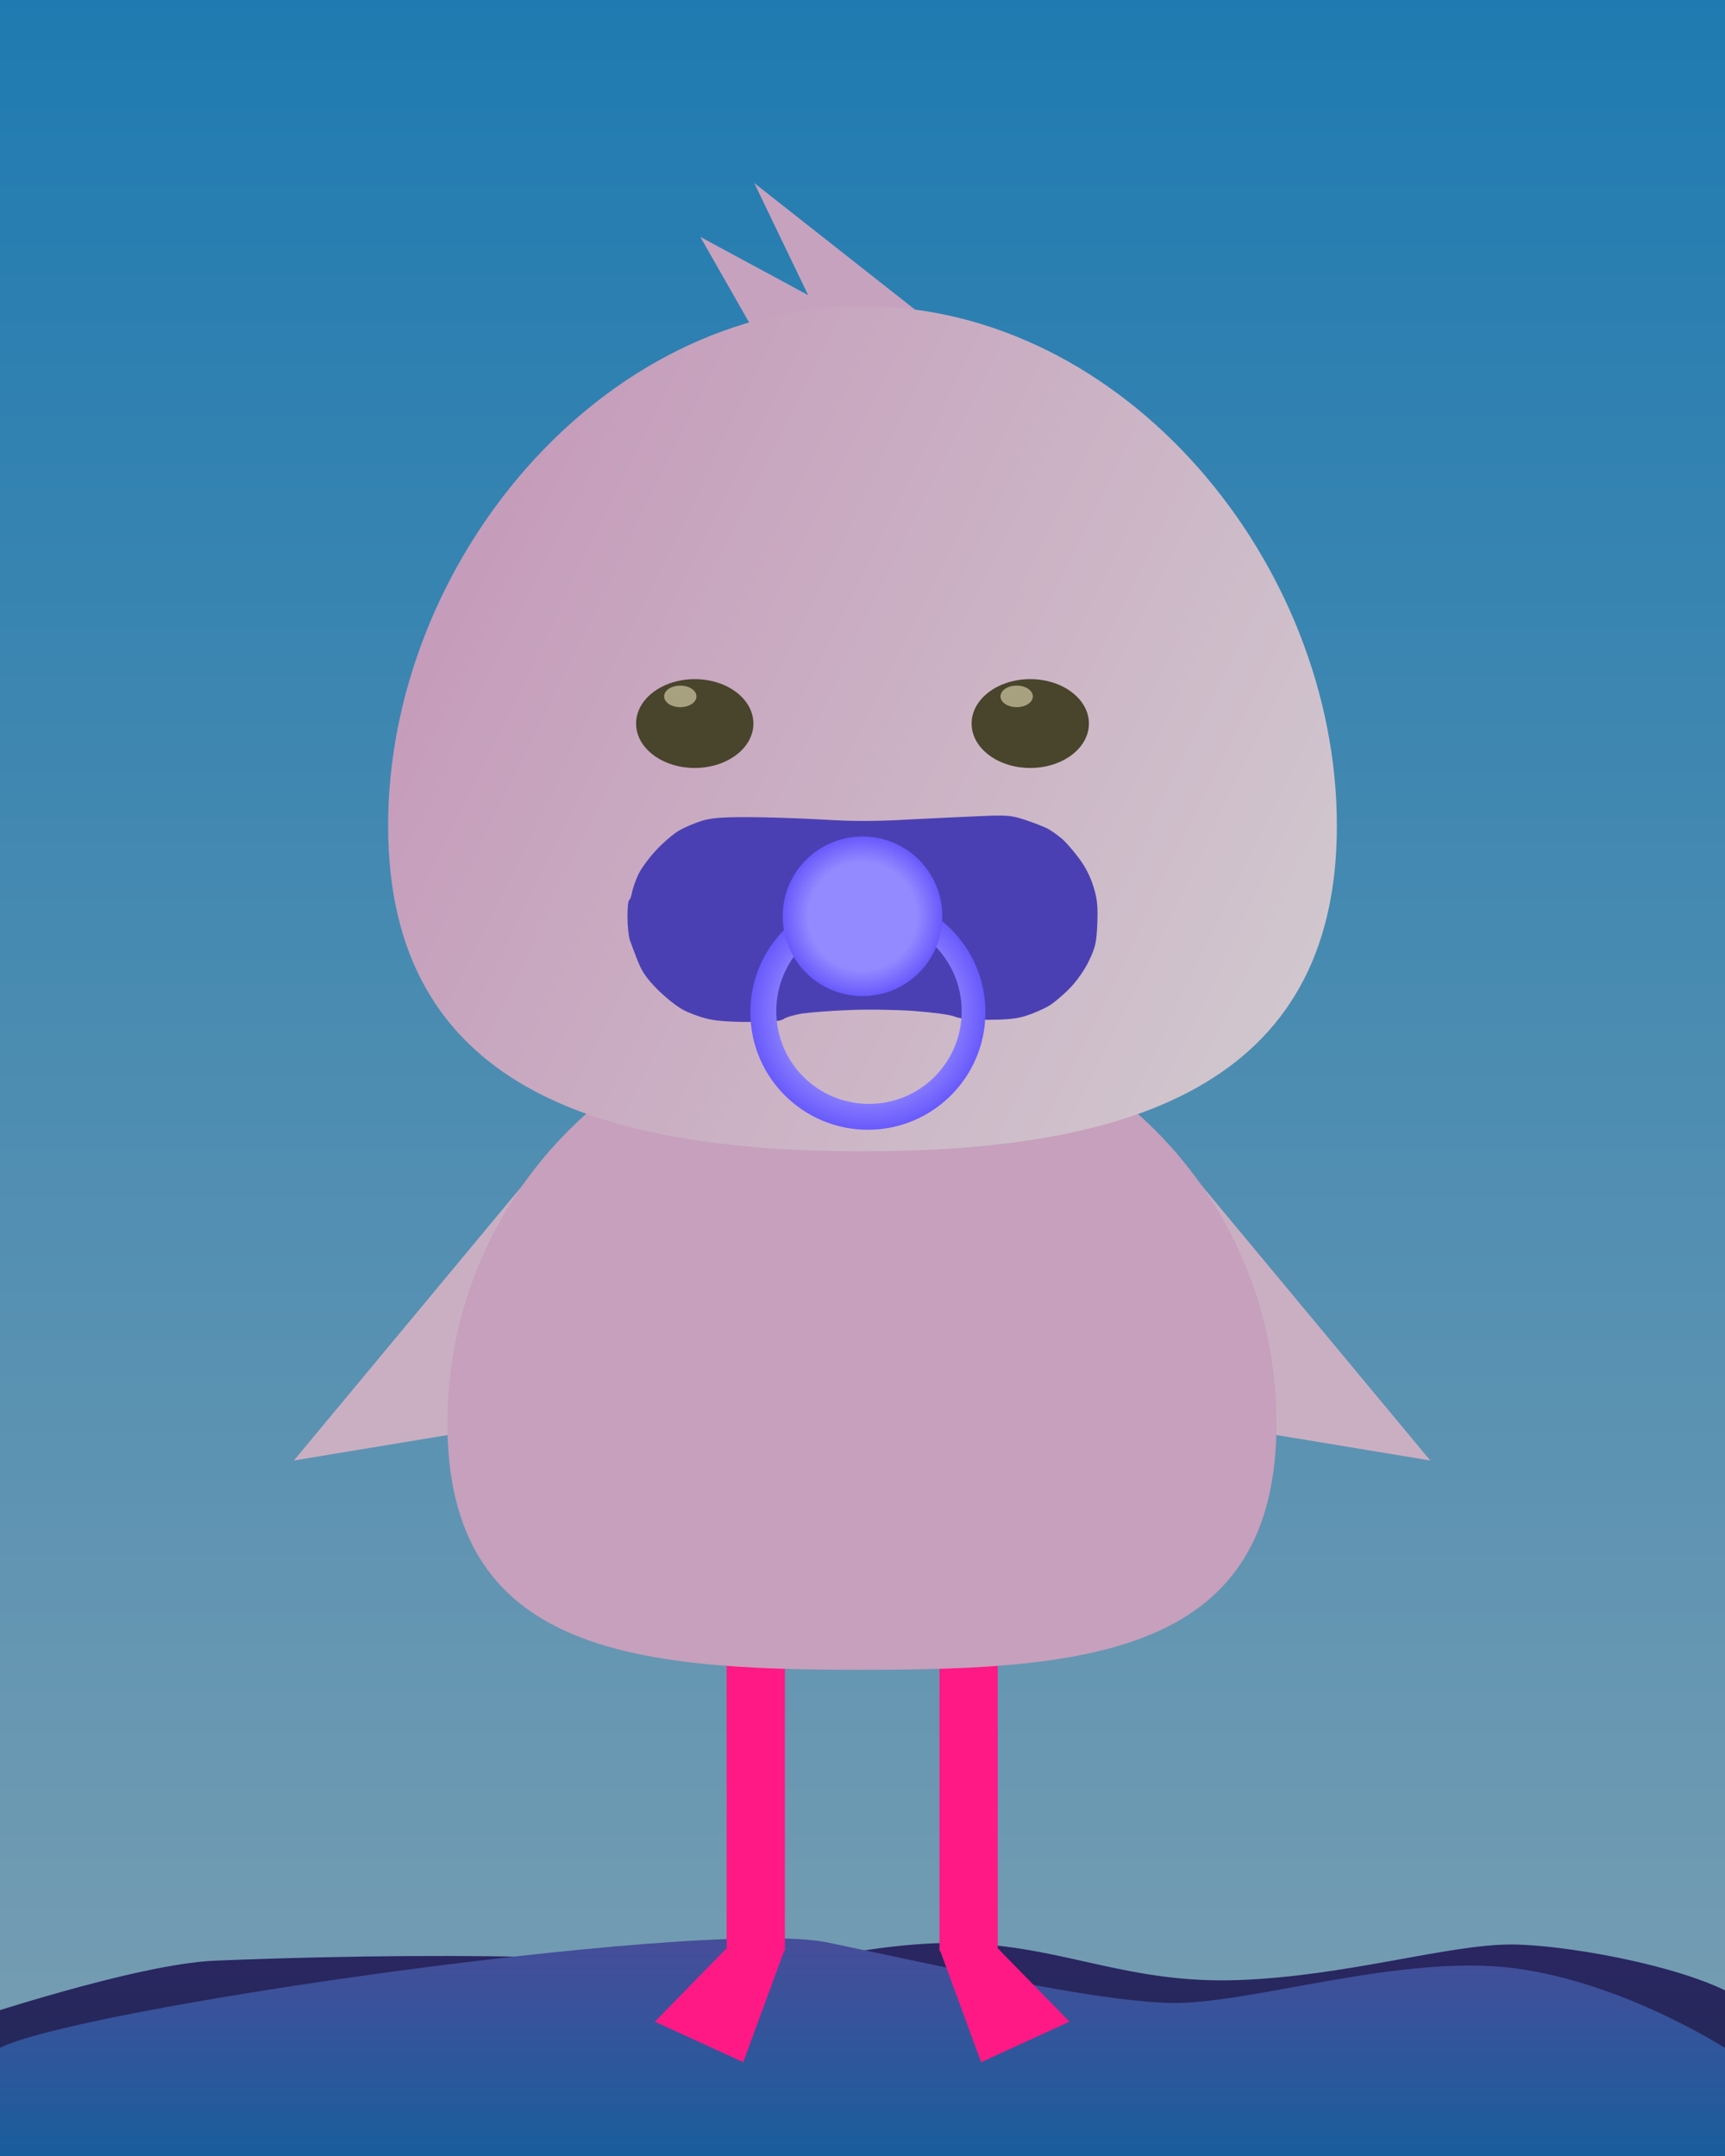 <svg version="1.2" xmlns="http://www.w3.org/2000/svg" viewBox="0 0 800 1000" width="800" height="1000">
	<title>yellow-duck-svg</title>
	<defs>
		<linearGradient id="g1" x1="400" y1="1010" x2="400" y2="-10" gradientUnits="userSpaceOnUse">
			<stop offset="0" stop-color="#7b9fb2"/>
			<stop offset="1" stop-color="#1e7ab1"/>
		</linearGradient>
		<linearGradient id="g2" x1="398.6" y1="1012.1" x2="398.6" y2="901.2" gradientUnits="userSpaceOnUse">
			<stop offset="0" stop-color="#1e2a4e"/>
			<stop offset="1" stop-color="#2a2662"/>
		</linearGradient>
		<linearGradient id="g3" x1="0" y1="0" x2="0" y2="0" gradientUnits="userSpaceOnUse">
			<stop offset="0" stop-color="#47c51d"/>
			<stop offset="1" stop-color="#6dc272"/>
		</linearGradient>
		<linearGradient id="g4" x1="400.3" y1="1013.4" x2="400.3" y2="899" gradientUnits="userSpaceOnUse">
			<stop offset="0" stop-color="#13609c"/>
			<stop offset="1" stop-color="#474d9a"/>
		</linearGradient>
		<linearGradient id="g5" x1="0" y1="0" x2="0" y2="0" gradientUnits="userSpaceOnUse">
			<stop offset="0" stop-color="#13609c"/>
			<stop offset="1" stop-color="#474d9a"/>
		</linearGradient>
		<linearGradient id="g6" x1="180" y1="230.7" x2="620" y2="445.3" gradientUnits="userSpaceOnUse">
			<stop offset="-0.031" stop-color="#ffe153"/>
			<stop offset="0" stop-color="#c498b9"/>
			<stop offset="1" stop-color="#d1c7ce"/>
		</linearGradient>
		<radialGradient id="g7" cx="402.5" cy="469.5" r="60.6" gradientUnits="userSpaceOnUse">
			<stop offset="0" stop-color="#948aff"/>
			<stop offset=".603" stop-color="#948aff"/>
			<stop offset=".98" stop-color="#5c4cfb"/>
			<stop offset="1" stop-color="#5c4cfb"/>
		</radialGradient>
		<radialGradient id="g8" cx="400" cy="425" r="41.2" gradientUnits="userSpaceOnUse">
			<stop offset="0" stop-color="#948aff"/>
			<stop offset=".603" stop-color="#948aff"/>
			<stop offset=".98" stop-color="#5c4cfb"/>
			<stop offset="1" stop-color="#5c4cfb"/>
		</radialGradient>
	</defs>
	<style>
		.s0 { fill: url(#g1) } 
		.s1 { fill: url(#g2) } 
		.s2 { fill: url(#g3) } 
		.s3 { fill: url(#g4) } 
		.s4 { fill: url(#g5) } 
		.s5 { fill: #ff1985 } 
		.s6 { fill: #caafc3 } 
		.s7 { fill: #c6a0bc } 
		.s8 { fill: #c7a2be } 
		.s9 { fill: url(#g6) } 
		.s10 { fill: #49442c } 
		.s11 { fill: #ff941b } 
		.s12 { fill: #4b40b3 } 
		.s13 { fill: url(#g7) } 
		.s14 { fill: url(#g8) } 
		.s15 { fill: #a8a17f } 
	</style>
	<path id="Shape 3" class="s0" d="m-10-10h820v1020h-820z"/>
	<path id="Shape 2" class="s1" d="m814 933c-14-17.6-83.3-30.9-112.7-31.1-29.3-0.2-76.6 14.7-127 16.5-50.3 1.8-79.1-14.8-124.5-17-45.3-2.2-88.9 14.1-118 10.5-16-2-102-7.8-232-2.5-37 1.5-115.5 28-115.5 28 0 0-18.3 46.8-1.3 62.6 17 15.8 800 13 823.7 8.8 23.7-4.2 13.4-68.2 7.3-75.8z"/>
	<path id="Shape 15" class="s2" d="m192 948"/>
	<path id="Shape 1" class="s3" d="m805 953c0 0-48.7-32.8-102-40-53.3-7.2-124.7 17.2-161 16-36.3-1.2-99.7-15.8-158-28-58.3-12.2-382.7 35.2-388 52-5.3 16.8-17 53.2-4 57 13 3.8 799.3 6 813-2 13.7-8 11.3-38.8 0-55z"/>
	<path id="Shape 16" class="s4" d="m-334 1060"/>
	<g id="Folder 3">
		<path id="Shape 8" class="s5" d="m435.7 903.9l25.6-1.7 34.7 35.5-41 18.8z"/>
		<path id="Shape 8 copy" class="s5" d="m435.7 761h27v144h-27z"/>
	</g>
	<g id="Folder 3 copy">
		<path id="Shape 8" class="s5" d="m364 903.9l-25.6-1.7-34.7 35.5 41 18.8z"/>
		<path id="Shape 8 copy" class="s5" d="m337 761h27v144h-27z"/>
	</g>
	<path id="Shape 9" class="s6" d="m136.3 677.4l120.5-145 15.5 122.5z"/>
	<path id="Shape 9 copy" class="s6" d="m663.3 677.4l-120.5-145-15.5 122.5z"/>
	<path id="Shape 4" class="s7" d="m399.8 774.5c106.3 0 192.2-8 192.2-114.3 0-106.3-85.9-192.2-192.2-192.2-106.3 0-192.3 85.9-192.3 192.2 0 106.3 86 114.3 192.3 114.3z"/>
	<path id="Shape 6" class="s8" d="m351.3 156.4h44.5l41.1-5.7-7.1-2.8-80-63 25 52-50-27z"/>
	<path id="Shape 5" class="s9" d="m400 534c121.7 0 220-29.3 220-151 0-121.7-98.3-241-220-241-121.7 0-220 119.3-220 241 0 121.7 98.3 151 220 151z"/>
	<g id="Folder 1">
		<path id="Shape 7 copy" class="s10" d="m477.8 315c15 0 27.2 9.2 27.2 20.6 0 11.4-12.2 20.6-27.2 20.6-15 0-27.2-9.2-27.2-20.6 0-11.4 12.2-20.6 27.2-20.6z"/>
		<path id="Shape 7 copy 3" class="s10" d="m322.2 315c15 0 27.2 9.2 27.2 20.6 0 11.4-12.2 20.6-27.2 20.6-15 0-27.2-9.2-27.2-20.6 0-11.4 12.2-20.6 27.2-20.6z"/>
	</g>
	<g id="Folder 2">
		<path id="Shape 7" fill-rule="evenodd" class="s11" d="m400.4 438.4c-1 1-1.9-2.5-2.5-7.6 10.7-6.2 57.1-19.8 57.1-19.8 0 0-49.1 21.8-54.6 27.4zm-4.4-30.8c0 0-0.4-22.9 2.6-22.6-3-0.3-4.2 22.4-4.2 22.4 0 0-1.2 27.7 1.7 24.7q0.6-0.6 1.8-1.3c-1.3-9.1-1.9-23.2-1.9-23.2zm1.9 23.2c10.7-6.2 57.1-19.8 57.1-19.8 0 0-46.4 13.6-57.1 19.8z"/>
		<path id="Shape 7 copy 2" fill-rule="evenodd" class="s11" d="m403.9 407.6c0 0-0.4 14.3-1.5 23.5-0.6 5-1.4 8.6-2.4 7.5-5.5-5.5-55.2-27.6-55.2-27.6l57.6 20.1q0.8 0.6 1.3 1c2.9 3 1.7-24.7 1.7-24.7 0 0-1.1-22.7-4.2-22.4 3.1-0.3 2.7 22.6 2.7 22.6zm-1.5 23.5c-9.8-6.1-57.6-20.1-57.6-20.1 0 0 47.8 14 57.6 20.1z"/>
		<path id="Path 0" class="s12" d="m475.5 380.3c3.9 1.3 8.5 3.1 10.3 4 1.7 0.9 4.9 3.2 6.9 4.9 2 1.8 5.6 6 8 9.3 2.8 3.8 5.2 8.6 6.5 13 1.7 5.6 2 8.9 1.7 17-0.4 8.8-0.9 10.9-3.8 17-2 4.2-5.5 9.3-9 12.9-3.1 3.2-7.6 7-10.1 8.4-2.5 1.4-7.1 3.4-10.3 4.4-4.1 1.3-9 1.8-17.4 1.8-8.3 0-12.9-0.4-15.6-1.5-2.1-0.9-10-1.9-19-2.6-8.3-0.6-22-0.8-30.2-0.4-8.3 0.3-17.9 1.1-21.5 1.6-3.6 0.6-7.4 1.7-8.5 2.5-1.5 1.1-5.5 1.4-16 1.4-9.5 0-15.9-0.5-20-1.6-3.3-0.8-8.3-2.7-11-4.2-2.8-1.5-7.9-5.6-11.5-9.2-4.9-4.9-7.2-8.1-9.1-13-1.5-3.6-3.1-8.1-3.8-10-0.6-1.9-1.1-6.8-1.1-10.8 0-3.9 0.3-7.4 0.7-7.6 0.5-0.2 1.1-1.9 1.4-3.7 0.4-1.9 1.7-5.7 3-8.4 1.3-2.8 5.1-7.9 8.4-11.4 3.3-3.5 8-7.5 10.5-8.9 2.5-1.5 7.1-3.4 10.2-4.4 4.5-1.4 9.2-1.8 21-1.8 8.4 0 24.1 0.5 34.8 1.1 14.3 0.9 25.1 0.9 40.5 0 11.6-0.6 26.9-1.3 34-1.6 11.8-0.5 13.6-0.3 20 1.8z"/>
		<path id="Shape 14" fill-rule="evenodd" class="s13" d="m402.5 415c30.1 0 54.5 24.4 54.5 54.5 0 30.1-24.4 54.5-54.5 54.5-30.1 0-54.5-24.4-54.5-54.5 0-30.1 24.4-54.5 54.5-54.5zm-42.5 54c0 23.8 19.2 43 43 43 23.8 0 43-19.2 43-43 0-23.8-19.2-43-43-43-23.8 0-43 19.2-43 43z"/>
		<path id="Shape 13" class="s14" d="m400 388c20.5 0 37 16.5 37 37 0 20.5-16.5 37-37 37-20.5 0-37-16.5-37-37 0-20.5 16.5-37 37-37z"/>
		<path id="Shape 12" class="s15" d="m471.5 318c4.1 0 7.5 2.2 7.5 5 0 2.8-3.4 5-7.5 5-4.1 0-7.5-2.2-7.5-5 0-2.8 3.4-5 7.5-5z"/>
		<path id="Shape 12 copy" class="s15" d="m315.5 318c4.1 0 7.5 2.2 7.5 5 0 2.8-3.4 5-7.5 5-4.1 0-7.5-2.2-7.5-5 0-2.8 3.4-5 7.5-5z"/>
		<path id="Shape 18" class="s15" d="m-133 433"/>
	</g>
</svg>